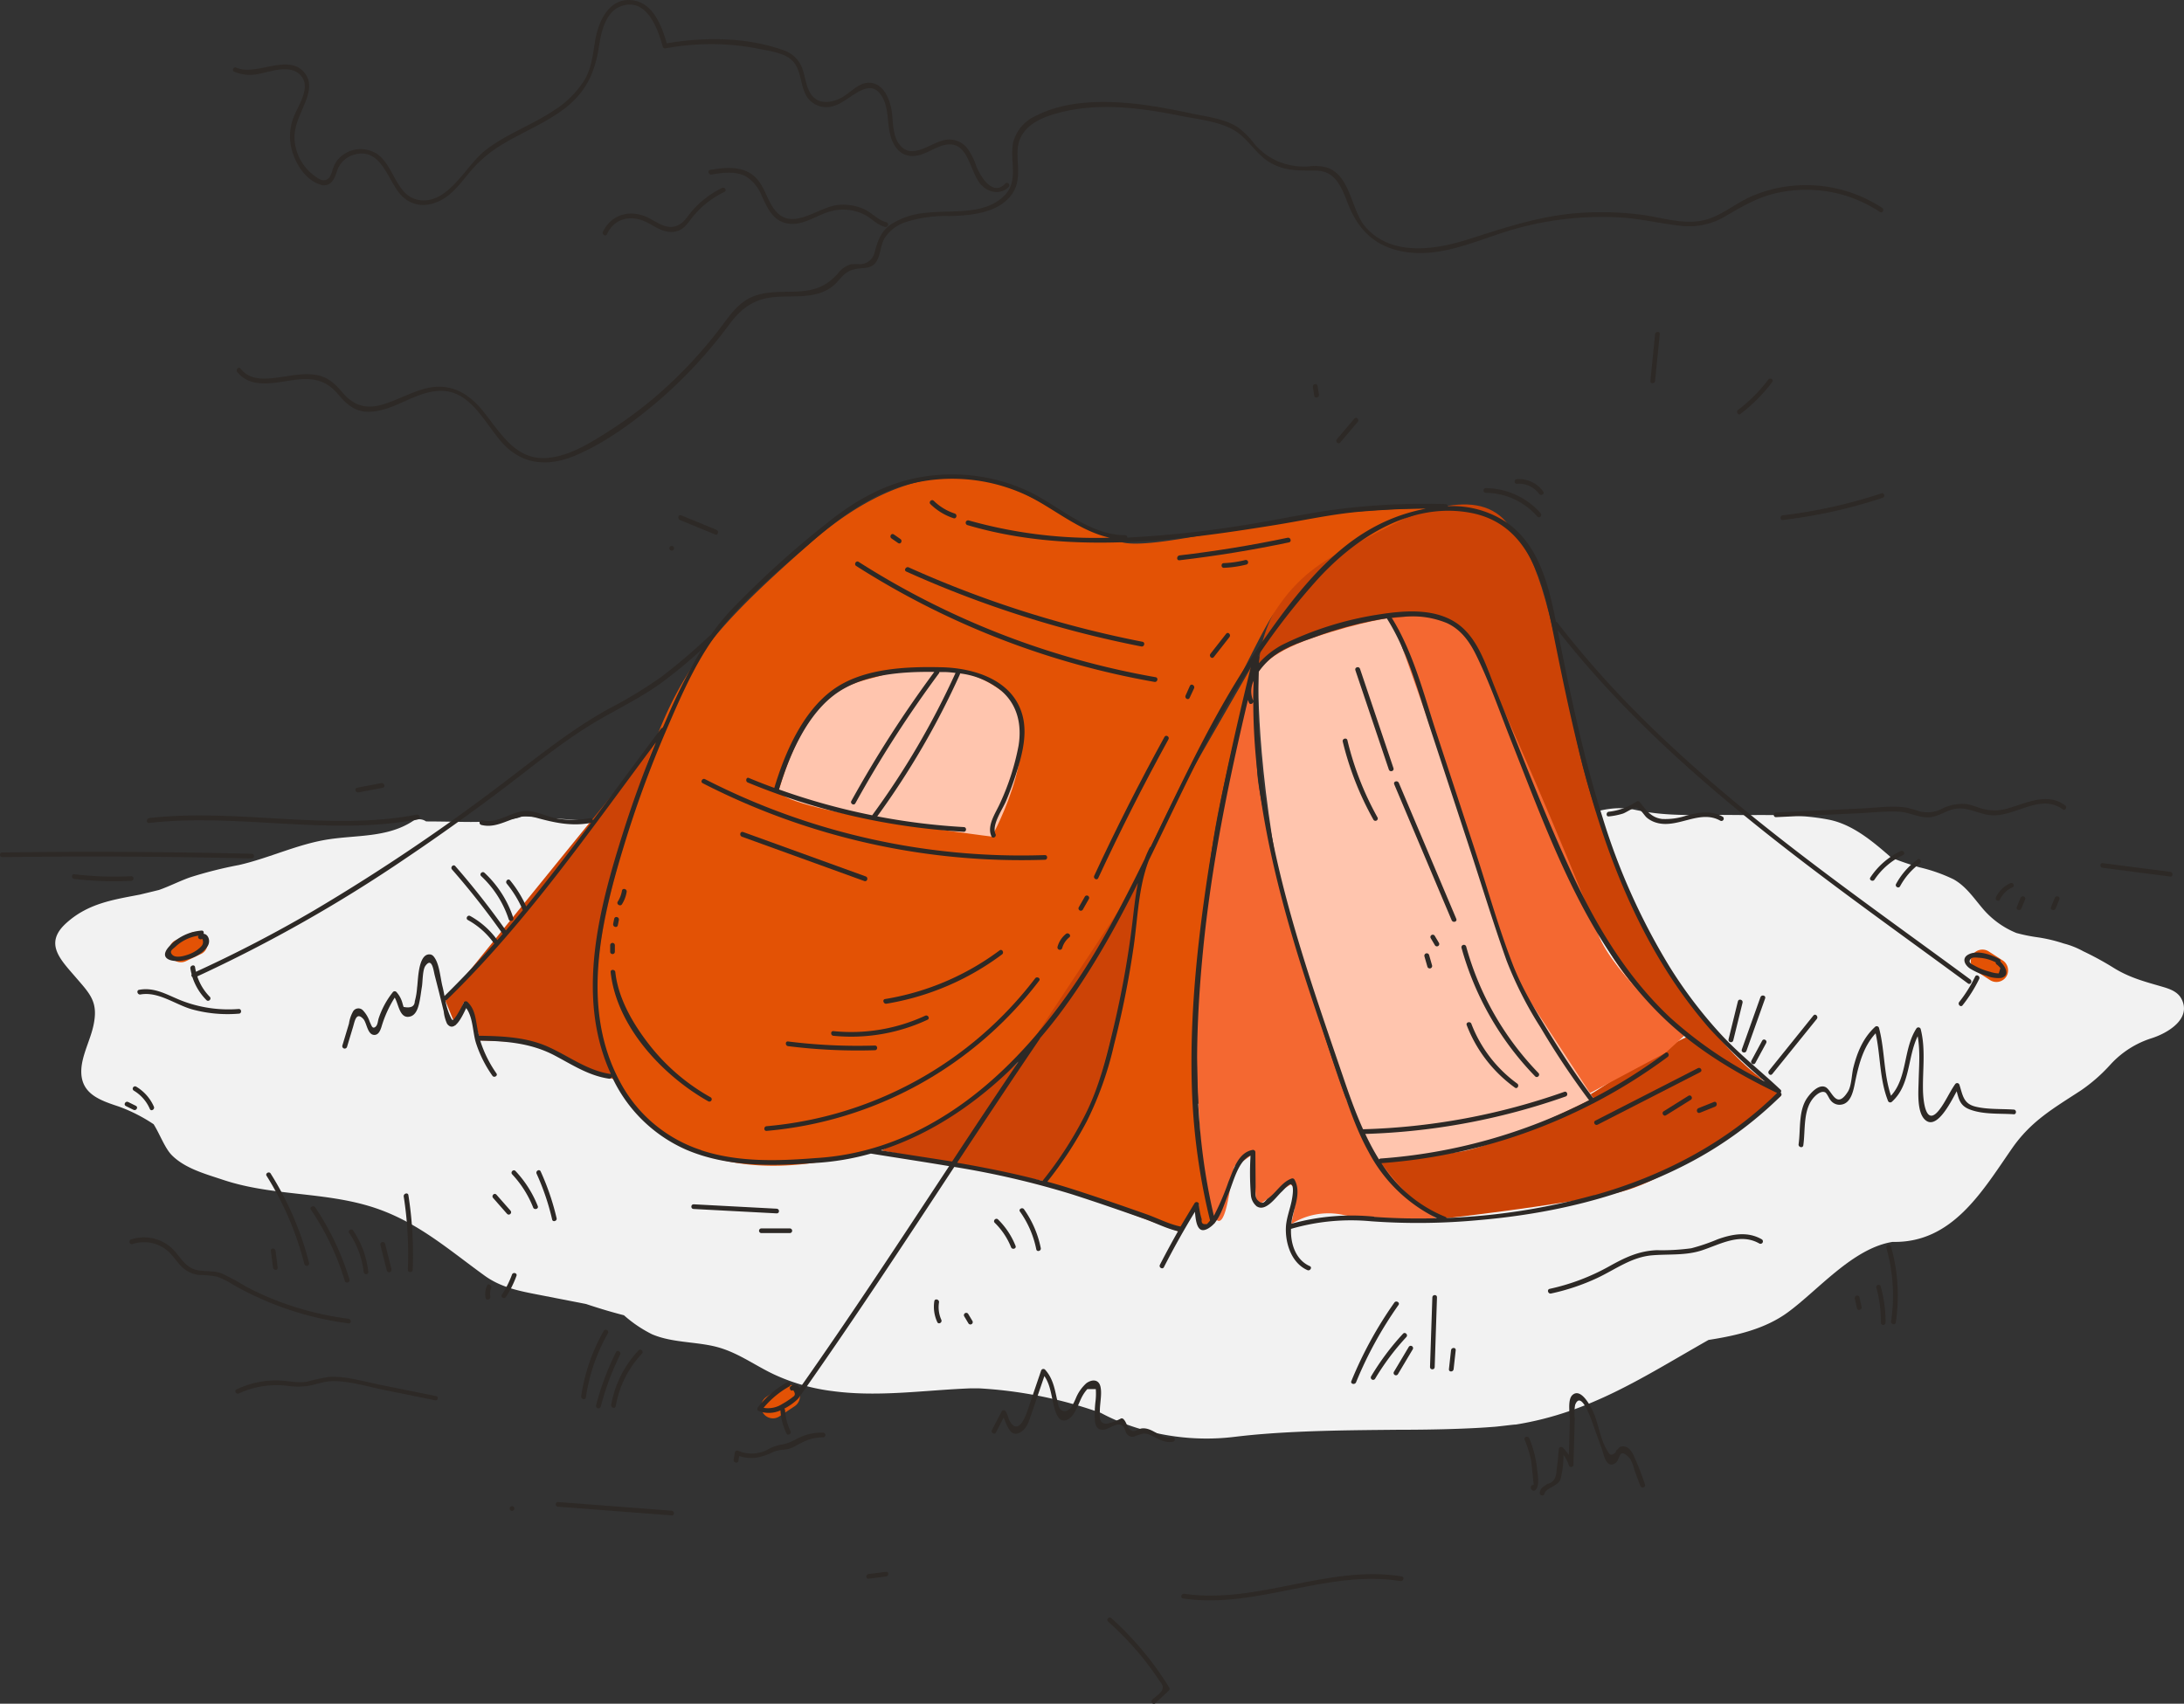<svg xmlns="http://www.w3.org/2000/svg" viewBox="0 0 466.38 363.9"><rect x="0" y="0" width="466.38" height="363.9" fill="#333333" stroke="none"/><defs><style>.cls-1{fill:#f2f2f2;}.cls-2{fill:#cc4306;}.cls-2,.cls-3,.cls-4,.cls-5{fill-rule:evenodd;}.cls-3{fill:#f46831;}.cls-4{fill:#ffc5ae;}.cls-5,.cls-6{fill:#e35205;}.cls-7{fill:#2d2926;}</style></defs><title>tent-img_3</title><g id="Layer_2" data-name="Layer 2"><g id="Layer_1-2" data-name="Layer 1"><path class="cls-1" d="M465.88,213.43c-.9-1.82-2.94-2.32-4.74-2.85-3.48-1-6.51-1.85-9.65-3.77a64.71,64.71,0,0,0-6.63-3.63,17.89,17.89,0,0,0-4.18-1.66,33,33,0,0,0-5.84-1.36,35.45,35.45,0,0,1-4.25-.88,18.63,18.63,0,0,1-7.35-5.4c-1.89-2.25-3.46-4.59-6.06-6.06a34.35,34.35,0,0,0-7.31-2.57c-2.06-.61-4.08-1.28-6-2.07-3.91-3.42-8.22-7.1-13.36-8.11-6.63-1.3-14-.9-20.74-1-7.1-.08-13.56.43-20.52-1.08-6.32-1.38-10.93,1.53-17,2.73-3.15.63-2.56,4.72-.1,5.65l-10.56,32a.32.32,0,0,1-.09.14L298.8,234.11a.32.32,0,0,1-.2.08l-54.68,2a.31.31,0,0,1-.16,0L128.81,175.5a.28.28,0,0,0-.12,0c-.81-.05-9.38-.6-14.58-1-5.46-.4,0,0-7,.72-5.58.58-7.74.26-16.12.23a2.58,2.58,0,0,0-2.94,0c-5.4,3.46-11.8,2.89-17.91,3.83-6.55,1-12.63,4-19.11,5.48a88.3,88.3,0,0,0-10.49,2.65c-2.24.8-4.36,1.9-6.59,2.68-1.37.34-2.75.67-4.12,1-5.73,1.1-11.1,1.88-15.76,6.15s-1.21,7.66,2,11.39,5,5.37,3.86,10.52c-.66,3-2.38,6.15-2.56,9.2-.3,5.24,3.87,6.63,8,8a34.61,34.61,0,0,1,7.44,3.78c1.37,2.19,2.38,5.1,3.9,6.63,2.85,2.85,7.21,4,10.91,5.24,10.15,3.39,20.75,2.56,30.91,5.52,9.95,2.9,16.75,9,24.9,14.91,3.59,2.61,7.56,3.34,11.85,4.17l9.85,1.92c2.69.9,5.38,1.71,8.11,2.41a27.33,27.33,0,0,0,6,4.06c4.09,1.75,8.81,1.57,13.1,2.53,4.84,1.08,8.48,3.92,12.85,6a41.8,41.8,0,0,0,12.68,3.62c9.82,1.31,19.61-.23,29.43-.6.57,0,1.14,0,1.7,0a92.68,92.68,0,0,1,25.36,5l.69.23a44,44,0,0,0,4,1.89,49.75,49.75,0,0,0,24.68,3.23c2.09-.25,4.18-.46,6.27-.62,9.45-.73,18.92-.79,28.39-.88,4.58,0,9.17-.06,13.75-.24,2.25-.09,4.49-.2,6.73-.38.46,0,4.08-.46,4.61-.49h.17c16-2.56,27.31-10.21,41.2-18.08,6.07-.94,12.09-2.37,16.88-5.86,6.53-4.76,13.92-13.73,22.42-15.08h0c12.71.29,19.11-10.74,25.48-19.93,4.11-5.93,8.88-8.59,14.72-12.41a35.32,35.32,0,0,0,6.35-5.57,20.1,20.1,0,0,1,8.79-5.6C462.84,220.68,468,217.68,465.88,213.43Z"/><path class="cls-2" d="M293.62,247.92s29.75-3.29,48.91-16S364,220.38,364,220.38l16.3,13.7s-21.93,18-35.43,20.8-36,5.33-36,5.33S296.91,256,293.62,247.92Z"/><path class="cls-2" d="M268.76,143.5s-.93-17.58,19-27.22c13.25-6.43,27-12.77,33.85-4.82s8.44,14.12,15,46.29S365.17,225,378.79,232c-17.38-9.79-27.18-15.87-34.78-28.16s-21.77-41-21.77-41-7-20.35-7-20.26-4.23-5.32-4.29-7.48-17.46,2.94-17.46,2.94S274.68,137.3,268.76,143.5Z"/><path class="cls-3" d="M341.3,199.61c-6.87-17.85-20.72-49.75-23.39-54.69s-4.41-14.55-18-13.19-1.16,2.86-1.16,2.86l9.53,43.08,22.32,51.24,5.51,6.4,19.56-10.44,4-3.64S344.51,208,341.3,199.61Z"/><path class="cls-4" d="M268.76,143.5s1.14-3.7,11.73-7.31,16.71-4.25,16.71-4.25,11.3,31.88,13.67,39.18,13.39,39,13.39,39l16,24.45s-19.91,10-28.12,11.37-18.49,2-18.49,2-15.88-37.65-18.88-52.06C267.83,162.75,268.76,143.5,268.76,143.5Z"/><path class="cls-3" d="M306.81,260.27s-13.19-8-20.35-28.22c-6.36-17.93-17.43-57-18-67.33s-.64-23.32-.64-23.32-12.64,50-12.45,71.24.93,41.9,3.81,47.09,3.73-10.48,4.56-10.72a20.77,20.77,0,0,0,3.31-2.17l.77,4.26.5,6.58,2.46-1.67,4.83-3L277,254.1l-.55,4-.74,3.37a14.88,14.88,0,0,1,11-2C292.82,260.87,306.81,260.27,306.81,260.27Z"/><path class="cls-2" d="M95.11,213.76s45.57-56.55,45-55.09-6.22,31.83-6.22,31.83-2,32.62-2,33.87,3.8,7.48.44,6.55a66.44,66.44,0,0,1-11.49-4.8c-1.25-.87-7.93-3.87-8.78-3.69s-7.16-.12-7.16-.12l-2.3-.07-1.76-5.66L99,214.13,97.26,219Z"/><path class="cls-5" d="M304.57,108.59a198.8,198.8,0,0,0-27.37,2.12c-15.64,2.34-33.48,6.91-38.25,4.91-9.25-3.87-23.87-12.75-26.12-12.62s-17.31-6.8-39.9,13.1-29.85,28.78-37.35,55.65-16.13,52.32,5.63,69.79,61.28-.23,68.49-7.79c7.63-8,20.76-18.67,28.37-35.75s12.26-27.62,22.44-45.5,11.16-26.9,26.24-34.89S304.57,108.59,304.57,108.59Z"/><path class="cls-4" d="M166.36,168.64c-1.3,4.33,45.44,10.05,45.44,10.05s12.89-23.23,1.94-31.23c-9.5-6.94-20.15-4.8-25.82-3.09S173.08,146.23,166.36,168.64Z"/><path class="cls-5" d="M267.83,141.39,251.37,170l-7,15.42-7.6,28.94L230.8,231.5l-9.48,20.25L251.58,263,256,257.2v4.56l3.41-.52s-.33-1-2.58-12.23-1.92-30.67-1.92-30.67,2.13-27.49,4.61-41.49S267.83,141.39,267.83,141.39Z"/><path class="cls-2" d="M188.18,245.72c19.48-9.55,29.33-18.91,29.33-18.91L243.83,187l-3.08,21-6.58,25.42-7,13.67-4.49,5.14L205.08,249Z"/><path class="cls-6" d="M170.5,297a2.54,2.54,0,0,0-3.42-.9l-3.29,2.19a2.5,2.5,0,0,0,2.52,4.32l3.29-2.19A2.55,2.55,0,0,0,170.5,297Z"/><path class="cls-6" d="M44,200.26a2.57,2.57,0,0,0-3.42-.9l-3.23,1.54a2.51,2.51,0,0,0-.9,3.42,2.57,2.57,0,0,0,3.42.9l3.23-1.54A2.51,2.51,0,0,0,44,200.26Z"/><path class="cls-6" d="M427.59,205.09l-3-1.93a2.52,2.52,0,0,0-3.42.9,2.55,2.55,0,0,0,.9,3.42l3,1.93a2.52,2.52,0,0,0,3.42-.9A2.55,2.55,0,0,0,427.59,205.09Z"/><path class="cls-7" d="M380.24,233.38a.51.51,0,0,0,.12-.25v0a.37.37,0,0,0,0-.07.39.39,0,0,0-.15-.32c-4.32-4.08-9-7.73-13-12.13a96.76,96.76,0,0,1-10.69-14.14,139.48,139.48,0,0,1-14.34-32c-3.79-11.95-6.42-24.22-8.9-36.5-.22-1.09-.43-2.21-.65-3.36,18.45,23.59,42.18,42.14,66.17,59.77,7.14,5.25,14.32,10.43,21.46,15.69.52.38,1-.49.5-.86-24.3-17.91-49.42-35.07-70.81-56.53A205.36,205.36,0,0,1,332.59,133a.51.51,0,0,0-.33-.2c-1.58-8-3.75-16.62-10.71-21.33a20.88,20.88,0,0,0-12.35-3.35.48.48,0,0,0-.47-.45,150.3,150.3,0,0,0-20,.74c-8,.79-16,2.69-24,3.9a224,224,0,0,1-24,2.51.47.47,0,0,0-.48-.51c-7.74,0-14.11-6.31-20.78-9.45a38.63,38.63,0,0,0-21.92-3.1c-8.09,1.19-14.91,5.07-21.18,10.15A200.54,200.54,0,0,0,156,130.42a48.55,48.55,0,0,0-4.12,5.1.51.51,0,0,0-.16.1,135,135,0,0,1-10.44,8.92,96.86,96.86,0,0,1-11.19,6.8c-7.48,4.12-14.08,9.37-20.85,14.53A419.16,419.16,0,0,1,67,194.49a283.44,283.44,0,0,1-25.15,13.07c-.08-.33-.15-.67-.2-1-.1-.63-1.06-.36-1,.27a12.53,12.53,0,0,0,.27,1.26.49.49,0,0,0,.17.62,12.36,12.36,0,0,0,3,4.91c.45.46,1.16-.25.71-.71a11.34,11.34,0,0,1-2.67-4.36,311.8,311.8,0,0,0,44.65-25.31c7.06-4.75,14-9.73,20.77-14.85s13.49-10.76,21-15c4.35-2.48,8.81-4.71,12.87-7.67a105.23,105.23,0,0,0,8.35-6.92,121.86,121.86,0,0,0-7.27,14.38c-.33.75-.64,1.51-1,2.26a.51.51,0,0,0-.34.2c-4.88,6.46-9.69,13.05-14.56,19.59a.52.52,0,0,0-.61-.47,21,21,0,0,1-6.39.17c-2.24-.27-4.23-1.37-6.43-1.66-3.64-.48-6.51,2.85-10.12,1.93a.5.5,0,0,0-.27,1c4.11,1.05,7.23-2.78,11.36-1.64s7.78,2,12.09,1.2c-4.51,6-9.09,12-13.86,17.85a24.39,24.39,0,0,0-3.45-5.58c-.41-.5-1.11.21-.71.71a23.47,23.47,0,0,1,3.44,5.67l0,0q-1.8,2.18-3.63,4.32A170.18,170.18,0,0,0,97.23,185c-.42-.49-1.13.22-.71.71a167.67,167.67,0,0,1,10.83,13.77l-1.15,1.31a17.79,17.79,0,0,0-5.79-5.14c-.56-.31-1.07.55-.5.86a16.67,16.67,0,0,1,5.46,4.82.5.5,0,0,0,.21.17c-3.42,3.87-7,7.64-10.66,11.24-.13-.69-.26-1.37-.42-2-.44-1.72-.63-4.46-1.58-6-.33-.53-.65-.93-1.34-.89-2.34.15-2.29,5.74-2.51,7.07a15,15,0,0,1-.49,2.94q-.07,1.68-2.4,1.21-.15-.47-.28-.95a5.77,5.77,0,0,0-1.26-2.25.51.51,0,0,0-.79.1,18.08,18.08,0,0,0-3,5.58c-.18.59-.19,1.5-.78,1.85s-.73-.35-1.12-1.16a6.54,6.54,0,0,0-1.46-2.45,1.33,1.33,0,0,0-2.07.2,7.56,7.56,0,0,0-.9,2.65l-1.41,4.68a.5.5,0,0,0,1,.27l1.27-4.21c.39-1.28.68-3.34,2.19-1.75.78.82.88,3.51,2.45,3.42.86-.05,1.2-1,1.44-1.71a24.89,24.89,0,0,1,2.83-6.26c.88,1.5,1.07,4.76,3.43,4,1.06-.36,1.5-1.62,1.74-2.59.3-1.22.43-2.51.64-3.75.17-1.05.13-3.58.73-4.42,1.43-2,1.74,1,2,2l.92,3.61,1,4.07a8.59,8.59,0,0,0,.72,2.67c1.56,2.07,3.25-1.6,4.08-3.35,1.49,2,1.37,5.16,2.09,7.45a25.94,25.94,0,0,0,3.51,7c.36.53,1.23,0,.86-.5a25.57,25.57,0,0,1-3.46-7c5.58.1,10.89.53,15.92,3.19,3.79,2,7.26,4.31,11.59,4.94a.55.55,0,0,0,.61-.43,31.34,31.34,0,0,0,15.84,15.59c8.7,3.73,18.34,3.53,27.59,2.84a55.55,55.55,0,0,0,11.87-2c5.56.9,11.14,1.74,16.71,2.68-10.47,15.9-20.91,31.82-31.87,47.39a1.32,1.32,0,0,0-1.94-.4c-.5.39,0,1.26.5.86q.75,1-.08,1.46a7,7,0,0,1-.77.57,16,16,0,0,1-1.46.91,5.54,5.54,0,0,1-4,.83,19.55,19.55,0,0,1,5.5-4.57c.56-.31.06-1.18-.5-.86a20.29,20.29,0,0,0-6.2,5.3c-.17.22-.23.64.1.79a6,6,0,0,0,4.7-.11,12.72,12.72,0,0,0,1.29,4.92c.28.58,1.15.07.86-.5a11.42,11.42,0,0,1-1.16-4.44.48.48,0,0,0-.17-.35,12.43,12.43,0,0,0,2.69-1.87,3.27,3.27,0,0,0,.75-1,.52.52,0,0,0,.14-.13c11.27-16,22-32.32,32.72-48.63a184.85,184.85,0,0,1,25.11,5.84c5.19,1.66,10.34,3.45,15.48,5.26,2.27.8,4.78,2.09,7.19,2.63q-2,3.54-3.87,7.17c-.29.57.57,1.08.86.5q3.07-6,6.62-11.82c.13,1.44.32,3.29,1.23,3.8s2.41-.7,3-1.41c1.43-1.77,2.13-4.35,3-6.42,1-2.36,2-6.86,4.65-8a58.72,58.72,0,0,0,.07,8.44,3.49,3.49,0,0,0,1.2,2.39c1.95,1.37,4.19-2,5.39-3.09.33-.31,1.51-1.66,1.91-1.59.85.16.33,2.94.2,3.57-.39,1.91-1.17,3.8-1.23,5.77-.1,3.44,1.26,7.52,4.6,9,.58.25,1.09-.61.5-.86-3-1.33-4.12-4.75-4-7.95a45.73,45.73,0,0,1,17.14-1.62,139,139,0,0,0,22.92-.25c15.4-1.33,30.75-4.85,44.53-12a82.59,82.59,0,0,0,20-14.5A.47.47,0,0,0,380.24,233.38ZM314,109.53c12.35,2.3,15.42,14.4,17.55,25,2.43,12.13,4.91,24.27,8.4,36.14,3.57,12.13,8.24,24,14.8,34.84a100.75,100.75,0,0,0,10.33,14.21,139,139,0,0,0,11.85,11.32,87.72,87.72,0,0,1-20.24-13.66c-9-8.43-15.44-19-20.66-30.07-6.17-13.12-11.25-26.71-16.68-40.14-2-4.94-3.76-11.11-8.47-14.19-4.2-2.75-9.69-2.65-14.6-2h-.08l-1.92.29a70.81,70.81,0,0,0-20.45,6.45,18.33,18.33,0,0,0-5,3.93c0-.38,0-.76.07-1.14a.41.41,0,0,0-.26-.43,146.23,146.23,0,0,1,12.88-16.51C289.66,114.71,301.39,107.18,314,109.53ZM294.48,247.65a51.62,51.62,0,0,1-2.93-5.45,141.35,141.35,0,0,0,42.79-8c.6-.21.34-1.18-.27-1a140.47,140.47,0,0,1-43,8c-1.64-3.64-3-7.48-4.28-11.26-6.24-18.27-12.68-36.55-16-55.63a138.61,138.61,0,0,1-2-30.83,16.46,16.46,0,0,1,2.37-2.66c2.61-2.36,6.1-3.49,9.36-4.65a77.69,77.69,0,0,1,15.62-4.1c4.43,7,6.55,15.22,9.11,23l8.32,25.33c2.71,8.26,5.25,16.61,8.16,24.81A80.75,80.75,0,0,0,329,219.5,170.17,170.17,0,0,0,339.34,235a115.55,115.55,0,0,1-44.5,12.45A.49.49,0,0,0,294.48,247.65Zm-26.87-97.83a.52.52,0,0,0,0-.17,5.08,5.08,0,0,1,.11-4.24Q267.6,147.62,267.61,149.82Zm.27-8.42h0l0-.07Zm-137.51,88c-5-.74-8.9-3.85-13.43-5.86s-9.64-2.24-14.64-2.31q-.17-.64-.3-1.29c-.44-2.16-.48-4.32-2.17-5.93a.51.51,0,0,0-.79.1A26.36,26.36,0,0,1,97.44,217c-.81,1.08-.76,1.22-1.33,0a14,14,0,0,1-1-3.31.46.46,0,0,0,.31-.13c16.92-16.41,30.54-36.13,44.65-55q-3.91,9.45-7,19.21c-5.09,16.11-10,34.48-3,50.77.12.28.25.55.37.82A.44.44,0,0,0,130.37,229.42Zm19.38,16.26a30.2,30.2,0,0,1-17.44-14.76c-8.35-15.67-4-34.11.9-50.14a234.39,234.39,0,0,1,9-24.63c3.39-7.87,6.92-16.17,12.47-22.79,5.36-6.38,12-11.87,18.26-17.28s12.94-10.62,21.28-12.67a37.49,37.49,0,0,1,26.23,3c5.25,2.79,10.54,7.17,16.52,8.46a99.56,99.56,0,0,1-30.1-3.69.5.5,0,0,0-.27,1c14.06,4.17,28.89,4.33,43.4,3,7.43-.7,14.82-1.81,22.18-3,6.24-1,12.44-2.41,18.75-2.91,4.53-.36,9.1-.61,13.66-.62a37.81,37.81,0,0,0-11.5,4.12C283,118.3,275.45,128.61,269,137.88c-9.39,13.45-16.15,28.35-23.29,43a.44.44,0,0,0-.21.2,23.69,23.69,0,0,0-1.06,2.39c-3.19,6.5-6.49,12.95-10.16,19.19A130.83,130.83,0,0,1,222.15,220a.51.51,0,0,0-.17.16l-.18.26c-12.2,14.5-28.07,25.8-47.66,26.94C166,248,157.61,248.27,149.75,245.69Zm38.43,0c11.13-3.61,21-10.48,29.33-18.91q-7.16,10.63-14.19,21.34C198.28,247.3,193.23,246.53,188.18,245.72Zm33.9-23.89q2.07-2.42,4-4.95c6.65-8.82,12-18.42,16.92-28.25-.65,3.22-.93,6.53-1.35,9.8a201.09,201.09,0,0,1-4,21.68c-1.48,6.14-3,12.3-5.89,18a79.77,79.77,0,0,1-9,14,.54.54,0,0,0-.1.19c-6-1.6-12.13-2.82-18.27-3.89C210.24,239.47,216.11,230.62,222.08,221.83Zm35.62,39.65q-1.26.28-1.08-1a14,14,0,0,1-.61-3.32.51.51,0,0,0-.91-.12c-1,1.65-2,3.32-3,5-2.42-.49-4.94-1.8-7.23-2.61-5.21-1.84-10.44-3.65-15.71-5.34q-2.74-.88-5.51-1.63a81.88,81.88,0,0,0,8.44-12.91,72.55,72.55,0,0,0,5.82-16.39,200.61,200.61,0,0,0,4.16-20.8c.9-6.14,1-12.71,3.26-18.54,4.78-9.77,9.32-19.68,14.51-29.21q3.42-6.27,7.31-12.27c-3.84,15.74-7.4,31.57-9.7,47.62-2.17,15.08-3.6,30.54-2.79,45.78a136.42,136.42,0,0,0,3.74,25A5.55,5.55,0,0,1,257.7,261.48Zm35.74-1.55a48.11,48.11,0,0,0-17.69,1.52,12.48,12.48,0,0,1,.26-1.55c.61-2.55,1.81-5.41.41-7.9a.51.51,0,0,0-.56-.23c-2.12.73-3.3,3-5.06,4.24-.7.49-1,1.66-2.27.37-.65-.66-.39-2.14-.4-2.92l-.05-7.3a.51.51,0,0,0-.63-.48c-3.12.62-4.05,4.25-5.12,6.8a54.14,54.14,0,0,1-3,7.05l-.12.21c-4.4-18.69-4.17-37.5-2.32-56.53,1.76-18.12,5.41-36,9.6-53.65a5.72,5.72,0,0,0,.23.61c.23.49.87.21.91-.24,0,17.33,3.68,34.46,8.6,51.07,2.9,9.77,6.27,19.39,9.57,29,1.88,5.48,3.63,11,6.46,16.11a32.65,32.65,0,0,0,14.58,14.15A132,132,0,0,1,293.44,259.92Zm47-4.62a137.71,137.71,0,0,1-31.53,4.9.51.51,0,0,0-.26-.24A29,29,0,0,1,295,248.44a116.75,116.75,0,0,0,45.22-12.77.58.58,0,0,0,.28-.14,115.73,115.73,0,0,0,15.63-9.78c.51-.38,0-1.25-.5-.86a115.45,115.45,0,0,1-15.4,9.65c-3.21-4.21-6.13-8.65-8.92-13.14-3.08-5-6.23-10.09-8.33-15.56-3-7.77-5.26-15.89-7.86-23.8l-8.32-25.33c-2.74-8.32-4.94-17.25-9.6-24.76.89-.1,1.78-.17,2.68-.22a19.21,19.21,0,0,1,9.15,1.38c3,1.4,4.82,4,6.22,6.87,2.85,5.81,5,12.05,7.38,18.07,8.45,21.3,16.51,44.65,33.86,60.53,6.8,6.23,14.72,10.87,23,14.87C368.67,244.12,354.94,251.24,340.39,255.3Z"/><path class="cls-7" d="M182.84,120.89a174.34,174.34,0,0,0,63.69,24.76c.63.11.9-.85.27-1A173.61,173.61,0,0,1,183.34,120C182.8,119.68,182.29,120.54,182.84,120.89Z"/><path class="cls-7" d="M193.53,122.08a229.59,229.59,0,0,0,50.19,16c.63.12.9-.84.27-1a228.49,228.49,0,0,1-50-15.92C193.45,121,192.94,121.82,193.53,122.08Z"/><path class="cls-7" d="M150.06,167.29a148.92,148.92,0,0,0,73.07,16.35c.64,0,.64-1,0-1a147.86,147.86,0,0,1-72.56-16.21C150,166.13,149.48,167,150.06,167.29Z"/><path class="cls-7" d="M44.39,202c.62-1.09.06-2.49-.93-2.55.13-.31,0-.72-.43-.68a10.31,10.31,0,0,0-7.15,3.67c-1.66,2.08.16,2.9,2.22,2.83C40.36,205.14,43.2,204,44.39,202Zm-1.58.33-.69.56a7.45,7.45,0,0,1-1.67.9c-1,.38-3,1-3.73.06-.6-.73.18-1.11.77-1.66a9.09,9.09,0,0,1,4.94-2.34c-.42.4.25,1.05.74.67A1.34,1.34,0,0,1,42.81,202.28Z"/><path class="cls-7" d="M420.33,203.88c-1.49.8-.77,2.25.36,3a13.8,13.8,0,0,0,3.5,1.53,6.64,6.64,0,0,0,3.17.47c2-.53.79-2.6-.19-3.49a.43.43,0,0,0-.21-.55C425.21,203.9,422.24,202.85,420.33,203.88Zm5.86,1.68a.39.39,0,0,0,.15.41,3.65,3.65,0,0,1,.83.83l-.35,1.11a6.18,6.18,0,0,1-1.85-.34,13.66,13.66,0,0,1-3.31-1.31c-.55-.31-1.64-.71-.68-1.57.3-.27,1.29-.14,1.63-.12A9,9,0,0,1,426.18,205.56Z"/><path class="cls-7" d="M421.78,208.59a29.36,29.36,0,0,1-3.4,5.43c-.4.5.31,1.21.71.71a30.5,30.5,0,0,0,3.56-5.64C422.92,208.52,422.06,208,421.78,208.59Z"/><path class="cls-7" d="M360.2,174.18a14.21,14.21,0,0,1-5.25.75c-2.43-.3-3.42-1.93-4.83-3.66a.5.5,0,0,0-.61-.08,13.23,13.23,0,0,1-5.95,2.19c-.63.07-.64,1.07,0,1a15,15,0,0,0,3-.6c.64-.21,2.24-1.31,2.77-1.26.92.08,1.74,1.6,2.31,2.1a5.44,5.44,0,0,0,1.75,1c4.68,1.65,9.49-2.89,14-.31a.5.5,0,0,0,.5-.86C365.43,173.06,362.84,173.5,360.2,174.18Z"/><path class="cls-7" d="M429.13,172.56a10,10,0,0,1-5.43.28c-1.22-.3-2.38-.85-3.62-1.07a9.44,9.44,0,0,0-5.43,1,6.81,6.81,0,0,1-4.59.57,28.14,28.14,0,0,0-3.08-.86c-2.84-.42-5.89,0-8.73.17l-19,.89c-.64,0-.64,1,0,1l17.48-.82c2.9-.14,5.9-.5,8.79-.35,2.25.12,4.36,1.4,6.61,1.19,2-.19,3.63-1.57,5.57-1.83,2.78-.37,5.16,1.36,7.89,1.42,5,.11,10.22-4.7,14.91-1.27.52.38,1-.49.5-.86C437.3,169.27,433,171.41,429.13,172.56Z"/><path class="cls-7" d="M221.91,209.47c.39-.51-.48-1-.86-.5a81,81,0,0,1-57.35,31.58c-.64.05-.64,1.05,0,1A82.13,82.13,0,0,0,221.91,209.47Z"/><path class="cls-7" d="M250.26,307c-2.37.45-4-2.08-6.32-1.91-1.09.08-1.71,1.14-2.73.17-.57-.54-.68-1.57-1.32-2.16a.5.5,0,0,0-.49-.13,12.36,12.36,0,0,1-2.91,1.11c-1.89.12-1.66-1.44-1.62-2.78,0-1.59.5-3.66.11-5.19s-1.81-1.52-3-.66a8.82,8.82,0,0,0-2.2,3.11,15.26,15.26,0,0,1-1,2c-1,1.32-2.39,1.09-2.78-.45-.68-2.71-.88-5.42-2.84-7.57a.51.51,0,0,0-.84.22l-3,8.81c-.46,1.36-2,4.94-3.67,2-.38-.67-.44-1.44-.89-2.11a.51.51,0,0,0-.86,0l-2.08,4c-.29.57.57,1.08.86.5l1.64-3.18c.78,1.82,1.58,4.73,4,2.86,1.14-.89,1.54-2.53,2-3.82l2.7-7.9c1.52,2.19,1.5,5,2.34,7.46.37,1.09,1,2.41,2.36,1.93,1.87-.64,2.59-3.73,3.48-5.23a7.65,7.65,0,0,1,1-1.38H234a13.11,13.11,0,0,1-.08,2.75,23.08,23.08,0,0,0-.09,4.25c.19,1.1.68,1.81,1.88,1.68s3-1.84,4.1-.76c.5.51.46,1.45,1.08,1.92a1.56,1.56,0,0,0,1.08.35c.28,0,.53-.22.79-.29,1.33-.39,1.67-.65,3.07,0,1.58.75,2.88,1.68,4.69,1.33C251.15,307.8,250.89,306.83,250.26,307Z"/><path class="cls-7" d="M430,237c-2.62-.18-5.63,0-8.18-.64s-2.68-2.41-3.4-4.67a.51.51,0,0,0-.91-.12c-1.24,1.77-2.1,3.86-3.44,5.55-2.91,3.68-3.39-2.19-3.43-4.33-.08-4.39.6-8.72-.49-13a.51.51,0,0,0-.91-.12c-2.83,4.34-1.89,10.53-5.43,14.37-1.6-4.71-1.3-9.72-2.56-14.49a.51.51,0,0,0-.84-.22c-2.54,2.34-3.81,5.42-4.64,8.71-.36,1.42-.37,3.89-1.17,5.14-2.53,4-3.39-.38-4.81-1s-3.05,1.18-3.8,2.22c-2,2.74-1.45,6.86-1.91,10-.09.63.87.9,1,.27.5-3.38-.14-7.83,2.43-10.45.48-.49,1.44-1.27,2.22-.91.41.19.83,1.29,1.15,1.66a2.41,2.41,0,0,0,1.81,1c2.76.08,3.15-3.45,3.57-5.4.77-3.59,1.75-7.14,4.27-9.86,1.07,4.78.8,9.74,2.63,14.4a.51.51,0,0,0,.84.22c4-3.59,3.29-9.45,5.51-14,.57,3.21.28,6.43.2,9.7-.05,2.11-.39,6.37,1.28,8.06,2.45,2.48,5.42-3.34,6.85-6,.47,1.76.76,3.07,2.68,3.84,2.91,1.16,6.46.86,9.54,1.07C430.65,238,430.65,237,430,237Z"/><path class="cls-7" d="M371.12,213.87l-2,8.12c-.15.63.81.89,1,.27l2-8.12C372.24,213.51,371.27,213.24,371.12,213.87Z"/><path class="cls-7" d="M372.94,224.47l4-11.23c.21-.61-.75-.87-1-.27l-4,11.23C371.76,224.81,372.73,225.07,372.94,224.47Z"/><path class="cls-7" d="M374.84,227.06l2.32-4.28c.31-.57-.56-1.07-.86-.5L374,226.55C373.67,227.12,374.53,227.63,374.84,227.06Z"/><path class="cls-7" d="M387.25,216.9l-9.51,11.81c-.4.5.3,1.21.71.71L388,217.6C388.35,217.11,387.65,216.39,387.25,216.9Z"/><path class="cls-7" d="M108.63,196.36c.2.61,1.17.35,1-.27a23,23,0,0,0-6.17-9.67c-.47-.44-1.18.27-.71.71A22,22,0,0,1,108.63,196.36Z"/><path class="cls-7" d="M118.86,260.2a52.68,52.68,0,0,0-3.41-10c-.27-.58-1.13-.08-.86.5a51.37,51.37,0,0,1,3.31,9.75C118,261.1,119,260.83,118.86,260.2Z"/><path class="cls-7" d="M110.08,250.12c-.44-.47-1.15.24-.71.71a22.31,22.31,0,0,1,4.48,7.08c.23.59,1.2.33,1-.27A23.63,23.63,0,0,0,110.08,250.12Z"/><path class="cls-7" d="M109,258.57l-3-3.41c-.43-.48-1.13.23-.71.71l3,3.41C108.76,259.76,109.46,259.05,109,258.57Z"/><path class="cls-7" d="M128.92,284.28a39.69,39.69,0,0,0-4.81,13.94c-.09.63.87.9,1,.27a39,39,0,0,1,4.71-13.71A.5.5,0,0,0,128.92,284.28Z"/><path class="cls-7" d="M131.54,288.81a58,58,0,0,0-4.25,11.36.5.5,0,0,0,1,.27,56.76,56.76,0,0,1,4.15-11.12C132.69,288.74,131.83,288.23,131.54,288.81Z"/><path class="cls-7" d="M131.49,300.33a21.6,21.6,0,0,1,5.6-11.2c.44-.47-.27-1.18-.71-.71a22.54,22.54,0,0,0-5.86,11.64C130.42,300.69,131.38,301,131.49,300.33Z"/><path class="cls-7" d="M326.56,307.21c-.25-.58-1.21-.33-1,.27a22.83,22.83,0,0,1,1.42,4.58c.05.26.36,3.47.54,5.12a.51.51,0,0,0-.14,0l-.11,0a.51.51,0,0,0-.37.48.67.67,0,0,0,.36.68.51.51,0,0,0,.61-.08c1-.87.48-3.36.36-4.52A22.84,22.84,0,0,0,326.56,307.21Z"/><path class="cls-7" d="M348.73,310.63c-.47-.88-1.19-1.83-2.33-1.68-.78.1-.63.4-1.23.83-.14.1-.08.39-.2.48-1.13.9-1.29.32-1.82-.54-1.31-2.14-1.75-5.16-2.66-7.51-.47-1.23-2.74-6-4.7-4.25-1.13,1-.52,4.17-.56,5.53q-.11,3.64-.21,7.29a9.39,9.39,0,0,0-1.3-1.59.51.51,0,0,0-.85.35c-.13,1.2-.16,2.46-.38,3.65l-.09.91q-.12,2.49-2,2.86c-.78.69-1.36.67-1.59,1.83-.12.63.84.9,1,.27.25-1.26,2.93-1.61,3.43-3.11a20.41,20.41,0,0,0,.63-5.19A8,8,0,0,1,335,312.9a.5.5,0,0,0,1-.13l.2-6.83.08-2.93a10.56,10.56,0,0,1,.08-2.93c1.24-3.21,3.32,2.75,3.72,3.89l2,5.58c.42,1.19.91,4.19,2.81,3,1.24-.76.64-3.73,3.19-1a8.92,8.92,0,0,1,.95,2.5l1.26,3.34c.23.6,1.19.34,1-.27A56.65,56.65,0,0,0,348.73,310.63Z"/><path class="cls-7" d="M400.65,274.94a26.67,26.67,0,0,1,1,7.57.5.5,0,0,0,1,0,27.59,27.59,0,0,0-1.07-7.84A.5.5,0,0,0,400.65,274.94Z"/><path class="cls-7" d="M397.07,277.07c-.14-.63-1.11-.36-1,.27l.47,2.09c.14.63,1.11.36,1-.27Z"/><path class="cls-7" d="M402.83,266.55a37.38,37.38,0,0,1,1,15.67c-.09.63.87.9,1,.27a38.61,38.61,0,0,0-1-16.2A.5.5,0,0,0,402.83,266.55Z"/><path class="cls-7" d="M31.84,175.78C51,173.59,70.26,178.64,89.3,175c.63-.12.36-1.08-.27-1-18.94,3.61-38.15-1.44-57.19.73C31.21,174.86,31.2,175.86,31.84,175.78Z"/><path class="cls-7" d="M376.2,264.7c-3-1.72-6.27-1.12-9.4,0a41.37,41.37,0,0,1-5.63,1.92,46.67,46.67,0,0,1-7.4.41c-3.89.17-6.8,1.59-10.14,3.45a46.13,46.13,0,0,1-12.71,4.81c-.63.14-.36,1.1.27,1a46.14,46.14,0,0,0,9.92-3.33c3.94-1.86,7.29-4.48,11.78-4.84,3.6-.29,7.1.09,10.59-1.07,3.94-1.31,8.14-3.77,12.21-1.45A.5.5,0,0,0,376.2,264.7Z"/><path class="cls-7" d="M74.43,281.68a65.57,65.57,0,0,1-14.66-3.62,63.23,63.23,0,0,1-7.25-3.26,50.57,50.57,0,0,0-5.2-2.81c-2.08-.8-4.55-.12-6.51-1.16-1.81-1-2.75-3-4.22-4.32a8.79,8.79,0,0,0-8.6-1.77c-.61.19-.35,1.15.27,1a7.79,7.79,0,0,1,7.63,1.51c1.38,1.23,2.25,3,3.76,4a6,6,0,0,0,3,1.08,20.64,20.64,0,0,1,3.68.35,15.89,15.89,0,0,1,3.32,1.65,67.12,67.12,0,0,0,24.77,8.33C75.07,282.76,75.06,281.76,74.43,281.68Z"/><path class="cls-7" d="M93.13,298.2l-12.21-2.47c-3.44-.7-7.09-1.83-10.62-1.63a37.93,37.93,0,0,0-4.64,1c-2,.37-4-.16-6.07-.24a19.51,19.51,0,0,0-9.08,1.91c-.58.27-.08,1.13.5.86A19.21,19.21,0,0,1,61.33,296a15.46,15.46,0,0,0,4.59,0c1.82-.35,3.35-1,5.27-1,3.61,0,7.35,1.18,10.87,1.89l10.8,2.19C93.5,299.29,93.77,298.32,93.13,298.2Z"/><path class="cls-7" d="M299.35,336.71c-15.73-2.56-30.76,6-46.47,3.71-.63-.09-.9.87-.27,1,15.73,2.34,30.77-6.26,46.47-3.71C299.72,337.77,300,336.81,299.35,336.71Z"/><path class="cls-7" d="M214.57,41.67c-4.29,4.48-11.56,3.09-17.08,3.82A15.82,15.82,0,0,0,190.15,48c-2.08,1.52-2.7,3.42-3.36,5.8a3.24,3.24,0,0,1-3.08,2.64,15.65,15.65,0,0,0-2,0,5.63,5.63,0,0,0-2.81,2c-2.67,3-5.39,3.74-9.33,3.85-2.88.08-5.92-.06-8.66,1s-4.54,3.33-6.25,5.63a95.29,95.29,0,0,1-15.74,16.7,91,91,0,0,1-9.64,6.94c-3.55,2.23-7.37,4.56-11.58,5.16C110.26,98.83,107,92.54,103,87.62c-3.31-4-7.29-6-12.5-4.54-2.88.81-5.53,2.28-8.37,3.19-3.85,1.24-6.56.5-9.17-2.63-1.69-2-3.36-3.35-6-3.64s-5.19.32-7.74.65c-2.85.37-5.9.57-7.85-1.92-.4-.51-1.1.21-.71.71,3.16,4,8.86,2,13.12,1.6,3.65-.33,6.13.42,8.53,3.3,1.69,2,3.47,3.57,6.22,3.61,5.83.08,10.63-5,16.55-4.41s8.77,7.47,12.47,11.36c4.29,4.52,9.81,4.75,15.38,2.37,6.57-2.81,12.67-7.36,18.08-12a100.33,100.33,0,0,0,14.85-16.14c2.78-3.69,5.63-5.5,10.31-5.74,2.86-.15,5.85.11,8.64-.72a8.87,8.87,0,0,0,3-1.53c1.42-1.13,2.12-2.68,3.85-3.38,2.55-1,4.78.35,5.95-2.86.51-1.41.57-2.88,1.39-4.19a8.53,8.53,0,0,1,4.4-3.27,27.73,27.73,0,0,1,9.24-1.29c4.59-.09,10.68-.6,13.53-4.78,1.93-2.83,1-6,1.13-9.2.17-4.82,4.42-6.91,8.54-8,8.57-2.35,17.61-1.17,26.18.56,3.72.75,8.35,1.17,11.64,3.17,3.1,1.89,4.68,5.35,8,7.07s6.06,1.39,9.52,1.48c4.11.11,5.41,3.82,6.68,7.09,2.13,5.47,5.67,9.05,11.63,10.17,7.28,1.37,14.25-1.65,21-3.88a68.5,68.5,0,0,1,25.66-3.37c4.33.27,8.51,1.31,12.8,1.78a15.2,15.2,0,0,0,9.75-2.2c3.35-1.94,6.5-3.81,10.32-4.72a28.94,28.94,0,0,1,12.15-.26,28.38,28.38,0,0,1,10.28,4.22c.54.35,1-.51.5-.86a29.63,29.63,0,0,0-19.22-4.73,28.84,28.84,0,0,0-8.9,2.33c-3.64,1.63-6.79,4.56-10.83,5.18-4.22.66-8.56-.85-12.74-1.37a68,68,0,0,0-12.83-.36c-8.18.55-15.62,3-23.35,5.48-7.11,2.32-16.62,4-22.34-2.3-3.25-3.56-3.2-11-8.25-12.82a9.79,9.79,0,0,0-4-.29,14.38,14.38,0,0,1-6.73-1.14,14.09,14.09,0,0,1-4.87-3.64,18.24,18.24,0,0,0-3.49-3.53c-2.88-1.88-6.68-2.3-10-3-3.78-.81-7.57-1.53-11.41-2-7.08-.8-15.34-.84-21.84,2.54a8.6,8.6,0,0,0-4.78,5.58C215.54,34.21,217.62,38.48,214.57,41.67Z"/><path class="cls-7" d="M213.45,203A56,56,0,0,1,189,213.39c-.63.1-.36,1.07.27,1A56.62,56.62,0,0,0,214,203.84C214.47,203.46,214,202.6,213.45,203Z"/><path class="cls-7" d="M290.42,142.85c-.2-.61-1.17-.35-1,.27l7.16,21.26c.2.61,1.17.35,1-.27Z"/><path class="cls-7" d="M287.73,158.11c-.15-.62-1.12-.36-1,.27a65.6,65.6,0,0,0,6.58,16.74.5.5,0,0,0,.86-.5A64.65,64.65,0,0,1,287.73,158.11Z"/><path class="cls-7" d="M362.58,228.15l-21.91,11.21c-.57.29-.07,1.16.5.86L363.08,229C363.65,228.72,363.15,227.85,362.58,228.15Z"/><path class="cls-7" d="M360.56,234.05l-5.3,3.31c-.54.34,0,1.21.5.86l5.3-3.31C361.61,234.58,361.11,233.71,360.56,234.05Z"/><path class="cls-7" d="M366,235.37l-3.31,1.33c-.59.24-.33,1.2.27,1l3.31-1.33C366.86,236.1,366.6,235.13,366,235.37Z"/><path class="cls-7" d="M401.77,105.38a107.12,107.12,0,0,1-21.07,4.69c-.63.07-.64,1.08,0,1A108.42,108.42,0,0,0,402,106.34C402.65,106.14,402.39,105.18,401.77,105.38Z"/><path class="cls-7" d="M377.6,81.09a32.9,32.9,0,0,1-6.44,6.46c-.51.38,0,1.25.5.86a34.55,34.55,0,0,0,6.79-6.82C378.85,81.08,378,80.58,377.6,81.09Z"/><path class="cls-7" d="M353.43,71.38l-1,10c-.07.64.93.63,1,0l1-10C354.5,70.74,353.5,70.74,353.43,71.38Z"/><path class="cls-7" d="M251.85,119.67q11.79-1.38,23.41-3.82c.63-.13.36-1.1-.27-1q-11.48,2.42-23.14,3.78C251.22,118.75,251.21,119.75,251.85,119.67Z"/><path class="cls-7" d="M265.95,119.61a22.12,22.12,0,0,1-4.61.67c-.64,0-.64,1,0,1a23.4,23.4,0,0,0,4.87-.71A.5.5,0,0,0,265.95,119.61Z"/><path class="cls-7" d="M197.57,216.95a37.61,37.61,0,0,1-19.6,3.29c-.64-.06-.64.94,0,1a38.56,38.56,0,0,0,20.1-3.43C198.66,217.54,198.15,216.68,197.57,216.95Z"/><path class="cls-7" d="M184.88,187.2l-26.2-9.49c-.61-.22-.87.75-.27,1l26.2,9.49C185.22,188.38,185.48,187.41,184.88,187.2Z"/><path class="cls-7" d="M405.88,181.78a16.14,16.14,0,0,0-6.47,5.63c-.36.54.51,1,.86.5a15.17,15.17,0,0,1,6.11-5.27C407,182.36,406.45,181.5,405.88,181.78Z"/><path class="cls-7" d="M405.75,189.3a14.78,14.78,0,0,1,4.23-4.87c.51-.38,0-1.25-.5-.86a15.9,15.9,0,0,0-4.58,5.23C404.58,189.36,405.44,189.87,405.75,189.3Z"/><path class="cls-7" d="M66.4,258.38a56.71,56.71,0,0,1,7.24,15.22c.19.61,1.15.35,1-.27a57.62,57.62,0,0,0-7.34-15.46C66.91,257.35,66,257.85,66.4,258.38Z"/><path class="cls-7" d="M78.65,271.68a19.47,19.47,0,0,0-3.23-8.84c-.36-.53-1.22,0-.86.5a18.42,18.42,0,0,1,3.1,8.34C77.72,272.31,78.72,272.31,78.65,271.68Z"/><path class="cls-7" d="M83.59,271.09l-1.35-5.42a.5.5,0,0,0-1,.27l1.35,5.42A.5.5,0,0,0,83.59,271.09Z"/><path class="cls-7" d="M66,269.73a67.19,67.19,0,0,0-8.21-19.08c-.34-.54-1.21,0-.86.5A66.33,66.33,0,0,1,65,270,.5.5,0,0,0,66,269.73Z"/><path class="cls-7" d="M57.84,267.15l.46,3.61c.08.63,1.08.64,1,0l-.46-3.61C58.76,266.52,57.76,266.51,57.84,267.15Z"/><path class="cls-7" d="M88.13,271.22a81.94,81.94,0,0,0-.92-15.95c-.1-.63-1.06-.36-1,.27a80.55,80.55,0,0,1,.88,15.68C87.1,271.87,88.1,271.87,88.13,271.22Z"/><path class="cls-7" d="M297.76,278.22A84.64,84.64,0,0,0,288.57,295c-.24.6.72.85,1,.27a83.58,83.58,0,0,1,9.08-16.55C299,278.2,298.12,277.7,297.76,278.22Z"/><path class="cls-7" d="M293.63,294.52a53.19,53.19,0,0,1,6.69-8.94c.44-.47-.27-1.18-.71-.71a54.38,54.38,0,0,0-6.84,9.15A.5.5,0,0,0,293.63,294.52Z"/><path class="cls-7" d="M300.85,287.66l-3.21,5.39a.5.5,0,0,0,.86.5l3.21-5.39A.5.5,0,0,0,300.85,287.66Z"/><path class="cls-7" d="M305.87,277.1,305.37,292c0,.64,1,.64,1,0l.49-14.91C306.89,276.46,305.89,276.46,305.87,277.1Z"/><path class="cls-7" d="M309.86,288.39l-.45,4.07c-.07.64.93.63,1,0l.45-4.07C310.94,287.75,309.93,287.76,309.86,288.39Z"/><path class="cls-7" d="M222.25,266.58a21.67,21.67,0,0,0-3.58-8.29c-.37-.52-1.24,0-.86.5a21,21,0,0,1,3.48,8.05C221.41,267.48,222.38,267.21,222.25,266.58Z"/><path class="cls-7" d="M216.87,266.12a16.39,16.39,0,0,0-3.74-5.65c-.46-.45-1.17.25-.71.71a15.2,15.2,0,0,1,3.48,5.21C216.14,267,217.1,266.72,216.87,266.12Z"/><path class="cls-7" d="M175.72,306a11,11,0,0,0-4,.63c-1.83.68-2.92,1.66-4.94,1.94a9.55,9.55,0,0,0-3.1,1.19,7.41,7.41,0,0,1-6.13.09.5.5,0,0,0-.62.35l-.26,1.58c-.1.63.86.9,1,.27l.18-1.06c2.63.87,4.76.32,7.28-.85,1.47-.68,2.86-.29,4.29-1.05,2.16-1.17,3.74-2.1,6.36-2.08A.5.5,0,0,0,175.72,306Z"/><path class="cls-7" d="M51,216.51c.64,0,.64-1,0-1a27.71,27.71,0,0,1-12.3-1.81c-3-1.19-5.64-2.9-9-2.28-.63.12-.36,1.08.27,1,3.82-.7,7.44,2.14,11,3.16A28.65,28.65,0,0,0,51,216.51Z"/><path class="cls-7" d="M50,15.31a8.76,8.76,0,0,0,5.6.4c2.59-.51,6.32-1.95,8.52.3,2.44,2.5-.36,6.36-1.36,8.87A11.21,11.21,0,0,0,62,30.35c.39,3.49,2.79,8,6.45,9.09a2.18,2.18,0,0,0,2.39-.58,6.44,6.44,0,0,0,1.11-2.29,5.4,5.4,0,0,1,3.9-3.6c5.43-1.33,6.83,5.1,9.43,8.28s6.37,3.15,9.62,1.09C97,41,98.58,38.85,100.2,36.9a27.2,27.2,0,0,1,6.65-5.8c4.53-2.82,9.6-4.73,13.83-8,4.5-3.52,6.35-7.58,7.22-13.13.51-3.26,1.43-7.77,5.16-8.79,5.2-1.42,7.44,5.07,8.47,8.79a.51.51,0,0,0,.62.35,53.82,53.82,0,0,1,13.35-.77,51.74,51.74,0,0,1,6.8.93c2.15.44,5.1.82,6.76,2.35,2.19,2,1.71,5.58,3.35,8a5,5,0,0,0,5.7,1.78c3.21-.88,7.35-6.42,10.09-2.23,1.71,2.61,1.15,5.87,2,8.74.57,2,1.78,3.8,3.94,4.15,2.65.42,4.85-1.56,7.26-2.22,5.5-1.51,5.48,5.56,8.12,8.42,1.56,1.69,4.2,2.22,5.88.44.44-.47-.26-1.18-.71-.71-2.75,2.92-5.37-1.62-6.2-3.71a14.2,14.2,0,0,0-1.86-3.72,4.86,4.86,0,0,0-5.2-1.79c-3,.73-7,4.37-9.51.67-1.64-2.42-1-5.66-1.81-8.36-.51-1.79-1.52-3.82-3.42-4.44-2.77-.9-4.73,1.73-6.86,2.93-2.3,1.3-5.35,1.67-6.86-1-.79-1.39-1-3.08-1.46-4.58a6.44,6.44,0,0,0-4.23-4.48c-7.79-2.79-16.81-2.86-24.9-1.46-1.13-4-3.12-9.12-8-9.25-4.49-.12-6.58,4.7-7.24,8.4-.53,3-.73,5.93-2.29,8.62a20.6,20.6,0,0,1-6.58,6.56c-4.68,3.14-10.1,5-14.58,8.48-4.21,3.24-7.89,11.54-14.11,10.67-4.94-.7-5.34-7.16-8.93-9.77a6.43,6.43,0,0,0-8.78,1.47A8.55,8.55,0,0,0,71,36.3a5.49,5.49,0,0,1-.67,1.61c-1.12,1.2-2.27.3-3.12-.31A10.54,10.54,0,0,1,63,30.74c-.56-3.47,1.08-6,2.28-9.13.72-1.84,1.21-4,0-5.72-3.35-4.88-10.53.5-14.8-1.44C49.93,14.18,49.42,15,50,15.31Z"/><path class="cls-7" d="M76.25,168.26c-.63.12-.36,1.08.27,1l5.21-1c.63-.12.36-1.08-.27-1Z"/><path class="cls-7" d="M317.29,104.26a.5.5,0,0,0,0,1,14.78,14.78,0,0,1,11,5.08c.43.48,1.13-.23.71-.71A15.82,15.82,0,0,0,317.29,104.26Z"/><path class="cls-7" d="M329.55,105a6.36,6.36,0,0,0-5.62-2.66c-.64,0-.64,1,0,1a5.35,5.35,0,0,1,4.76,2.16C329.06,106,329.93,105.52,329.55,105Z"/><path class="cls-7" d="M159.69,167.14a141.65,141.65,0,0,0,46.12,10.52c.64,0,.64-1,0-1a140.58,140.58,0,0,1-18.48-2.29A171,171,0,0,0,205,144a.53.53,0,0,0,0-.16,17.27,17.27,0,0,1,8.67,3.58c3.6,3,4.56,7.34,3.84,11.83a52.48,52.48,0,0,1-3.88,12.15c-.9,2.1-3,4.9-1.9,7.25.27.58,1.13.08.86-.5-.9-1.92,1.53-5.33,2.27-7.11q1.3-3.12,2.31-6.35c1.22-3.9,2.29-8.23,1.07-12.26-2.21-7.32-10.38-9.76-17.21-9.91-7.54-.17-16.75.19-23.11,4.77-6.52,4.7-10.33,13.5-12.57,21q-2.75-1-5.46-2.13C159.36,165.93,159.1,166.9,159.69,167.14Zm19.45-19.4c5.7-3.74,13.53-4.32,20.37-4.22a247.42,247.42,0,0,0-17.71,27.56c-.31.56.55,1.07.86.5a247.41,247.41,0,0,1,17.85-27.76.41.41,0,0,0,.08-.28l.94,0c.84,0,1.68.09,2.52.19a171.07,171.07,0,0,1-17.8,30.41,141,141,0,0,1-19.9-5.52C168.56,161.26,172.45,152.12,179.14,147.74Z"/><path class="cls-7" d="M168.29,222.45c-.64-.08-.63.92,0,1a118.92,118.92,0,0,0,18.54.87c.64,0,.64-1,0-1A118.92,118.92,0,0,1,168.29,222.45Z"/><path class="cls-7" d="M151.78,234.39a43.63,43.63,0,0,1-12.54-10.5c-3.69-4.56-7.2-10.32-7.84-16.25-.07-.63-1.07-.64-1,0,1.25,11.6,11.12,22.12,20.88,27.61A.5.5,0,0,0,151.78,234.39Z"/><path class="cls-7" d="M306.36,199.85a.5.5,0,0,0-.86.5l.94,1.58a.5.5,0,0,0,.86-.5Z"/><path class="cls-7" d="M305.18,204a.5.5,0,0,0-1,.27l.63,2.2a.5.5,0,0,0,1-.27Z"/><path class="cls-7" d="M289.23,89.4l-3.75,4.42c-.41.49.29,1.2.71.71l3.75-4.42C290.35,89.62,289.65,88.91,289.23,89.4Z"/><path class="cls-7" d="M280.35,82.67l.31,1.89c.11.63,1.07.36,1-.27l-.31-1.89C281.21,81.77,280.25,82,280.35,82.67Z"/><path class="cls-7" d="M145.45,110.07c-.59-.24-.85.72-.27,1l7.56,3.1c.6.24.85-.72.27-1Z"/><path class="cls-7" d="M143.44,117.61a.5.5,0,0,0,0-1A.5.5,0,0,0,143.44,117.61Z"/><path class="cls-7" d="M200.52,278.18c.09-.63-.87-.9-1-.27a7.8,7.8,0,0,0,.63,4.48c.27.59,1.13.08.86-.5A6.59,6.59,0,0,1,200.52,278.18Z"/><path class="cls-7" d="M206.74,280.62a.5.5,0,0,0-.86.5l.94,1.57a.5.5,0,0,0,.86-.5Z"/><path class="cls-7" d="M109.33,272.25a21.09,21.09,0,0,1-2.15,4.28c-.35.54.51,1,.86.5a22.24,22.24,0,0,0,2.25-4.52C110.51,271.91,109.55,271.65,109.33,272.25Z"/><path class="cls-7" d="M104,274.62a4.15,4.15,0,0,0-.29,2.61c.13.63,1.09.36,1-.27a3,3,0,0,1,.19-1.84C105.1,274.54,104.24,274,104,274.62Z"/><path class="cls-7" d="M427.08,192.15a5.37,5.37,0,0,1,2.7-2.64c.59-.26.08-1.13-.5-.86a6.21,6.21,0,0,0-3.05,3C425.94,192.23,426.8,192.73,427.08,192.15Z"/><path class="cls-7" d="M431.47,191.78l-.81,2c-.24.6.73.86,1,.27l.81-2C432.67,191.45,431.71,191.19,431.47,191.78Z"/><path class="cls-7" d="M438.78,191.78l-.81,2c-.24.6.73.86,1,.27l.81-2C440,191.45,439,191.19,438.78,191.78Z"/><path class="cls-7" d="M29.05,232.08a.5.5,0,0,0-.5.86A8.44,8.44,0,0,1,32,236.87c.26.59,1.12.08.86-.5A9.32,9.32,0,0,0,29.05,232.08Z"/><path class="cls-7" d="M29,236.19l-1.63-.81c-.57-.29-1.08.58-.5.86l1.63.81C29.1,237.34,29.61,236.47,29,236.19Z"/><path class="cls-7" d="M191.8,116c.54.36,1-.51.5-.86l-1.44-1c-.54-.36-1,.51-.5.86Z"/><path class="cls-7" d="M53.74,182.36q-26.63-.64-53.26-.28a.5.5,0,0,0,0,1q26.63-.36,53.26.28A.5.5,0,0,0,53.74,182.36Z"/><path class="cls-7" d="M28,187.15a72.61,72.61,0,0,1-12.15-.42c-.64-.08-.63.93,0,1a72.61,72.61,0,0,0,12.15.42C28.69,188.12,28.69,187.12,28,187.15Z"/><path class="cls-7" d="M463.46,186.23,449,184.36c-.64-.08-.63.92,0,1l14.48,1.87C464.09,187.31,464.09,186.31,463.46,186.23Z"/><path class="cls-7" d="M109.34,321.71a.5.5,0,0,0,0,1A.5.5,0,0,0,109.34,321.71Z"/><path class="cls-7" d="M143.44,322.68l-24.29-1.86c-.64,0-.64,1,0,1l24.29,1.86C144.08,323.73,144.08,322.73,143.44,322.68Z"/><path class="cls-7" d="M189.22,335.73l-3.74.47c-.63.08-.64,1.08,0,1l3.74-.47C189.85,336.65,189.86,335.65,189.22,335.73Z"/><path class="cls-7" d="M162.59,263.38h6.07a.5.5,0,0,0,0-1h-6.07A.5.5,0,0,0,162.59,263.38Z"/><path class="cls-7" d="M165.86,258.17l-17.75-.94c-.64,0-.64,1,0,1l17.75.94C166.51,259.2,166.51,258.2,165.86,258.17Z"/><path class="cls-7" d="M237.33,345.63c-.48-.43-1.19.28-.71.71a67.62,67.62,0,0,1,7.25,7.58q1.89,2.33,3.55,4.83c.4.61,1,1.14.86,1.88-.13.91-1.6,1.82-2.25,2.43-.47.44.24,1.15.71.71l2.88-2.69a.51.51,0,0,0,.08-.61A68,68,0,0,0,237.33,345.63Z"/><path class="cls-7" d="M145,48c-2.27,1.25-4.27-.27-6.25-1.33-3.7-2-8.07-1.19-10,2.85-.27.58.59,1.09.86.5,1.66-3.55,5.3-4.19,8.59-2.49,1.74.9,3.43,2.17,5.5,2s2.91-1.51,4-2.93a19.54,19.54,0,0,1,7-5.6c.58-.28.07-1.14-.5-.86A20,20,0,0,0,148,44.81C147,45.88,146.29,47.32,145,48Z"/><path class="cls-7" d="M159.3,37.69a8.56,8.56,0,0,1,3.38,4.19c1.06,2.2,2.05,4.7,4.54,5.6,3.69,1.33,6.89-1.52,10.27-2.38a10.09,10.09,0,0,1,7.27.84c1.5.8,2.54,2.11,4.23,2.53a.5.5,0,0,0,.27-1c-1.78-.44-3.12-2.09-4.81-2.83a11,11,0,0,0-5.53-.86c-4.27.46-9.65,5.62-13.31,1.26-1.9-2.26-2.3-5.49-4.62-7.46-2.59-2.19-6.23-1.83-9.33-1.29-.63.11-.36,1.07.27,1C154.26,36.88,157.08,36.5,159.3,37.69Z"/><path class="cls-7" d="M298.71,167.21c-.25-.58-1.21-.33-1,.27L310,196.57c.25.58,1.21.33,1-.27Z"/><path class="cls-7" d="M313.1,202.19a.5.5,0,0,0-1,.27,63.85,63.85,0,0,0,15.72,27.44c.45.46,1.16-.24.71-.71A62.77,62.77,0,0,1,313.1,202.19Z"/><path class="cls-7" d="M314.2,218.67c-.23-.59-1.2-.34-1,.27a29.45,29.45,0,0,0,10.3,13.37c.52.38,1-.49.5-.86A28.26,28.26,0,0,1,314.2,218.67Z"/><path class="cls-7" d="M227.62,199.48a5.41,5.41,0,0,0-1.79,2.74.5.5,0,0,0,1,.27,4.51,4.51,0,0,1,1.53-2.3C228.83,199.78,228.12,199.08,227.62,199.48Z"/><path class="cls-7" d="M231.68,191.48l-1.33,2.34a.5.5,0,0,0,.86.5l1.33-2.34A.5.5,0,0,0,231.68,191.48Z"/><path class="cls-7" d="M234.52,187.56q7-15.09,15-29.65c.31-.56-.55-1.07-.86-.5q-8,14.56-15,29.65C233.39,187.64,234.25,188.15,234.52,187.56Z"/><path class="cls-7" d="M254.1,146.49l-.93,2.08c-.26.58.6,1.09.86.5L255,147C255.22,146.41,254.36,145.9,254.1,146.49Z"/><path class="cls-7" d="M261.84,135.36l-3.36,4.29c-.39.5.31,1.21.71.71l3.36-4.29C262.94,135.56,262.24,134.85,261.84,135.36Z"/><path class="cls-7" d="M131.3,203.29V201.9a.5.5,0,0,0-1,0v1.38A.5.5,0,0,0,131.3,203.29Z"/><path class="cls-7" d="M131.93,197.64l.23-1.15c.13-.63-.84-.9-1-.27l-.23,1.15C130.84,198,131.8,198.27,131.93,197.64Z"/><path class="cls-7" d="M132.82,193.14a7.08,7.08,0,0,0,1-2.64c.11-.63-.86-.9-1-.27a6.33,6.33,0,0,1-.93,2.4C131.61,193.18,132.48,193.68,132.82,193.14Z"/><path class="cls-7" d="M203.63,110.69c.61.2.88-.77.27-1a11.5,11.5,0,0,1-4.5-2.72c-.46-.45-1.17.26-.71.71A12.64,12.64,0,0,0,203.63,110.69Z"/></g></g></svg>